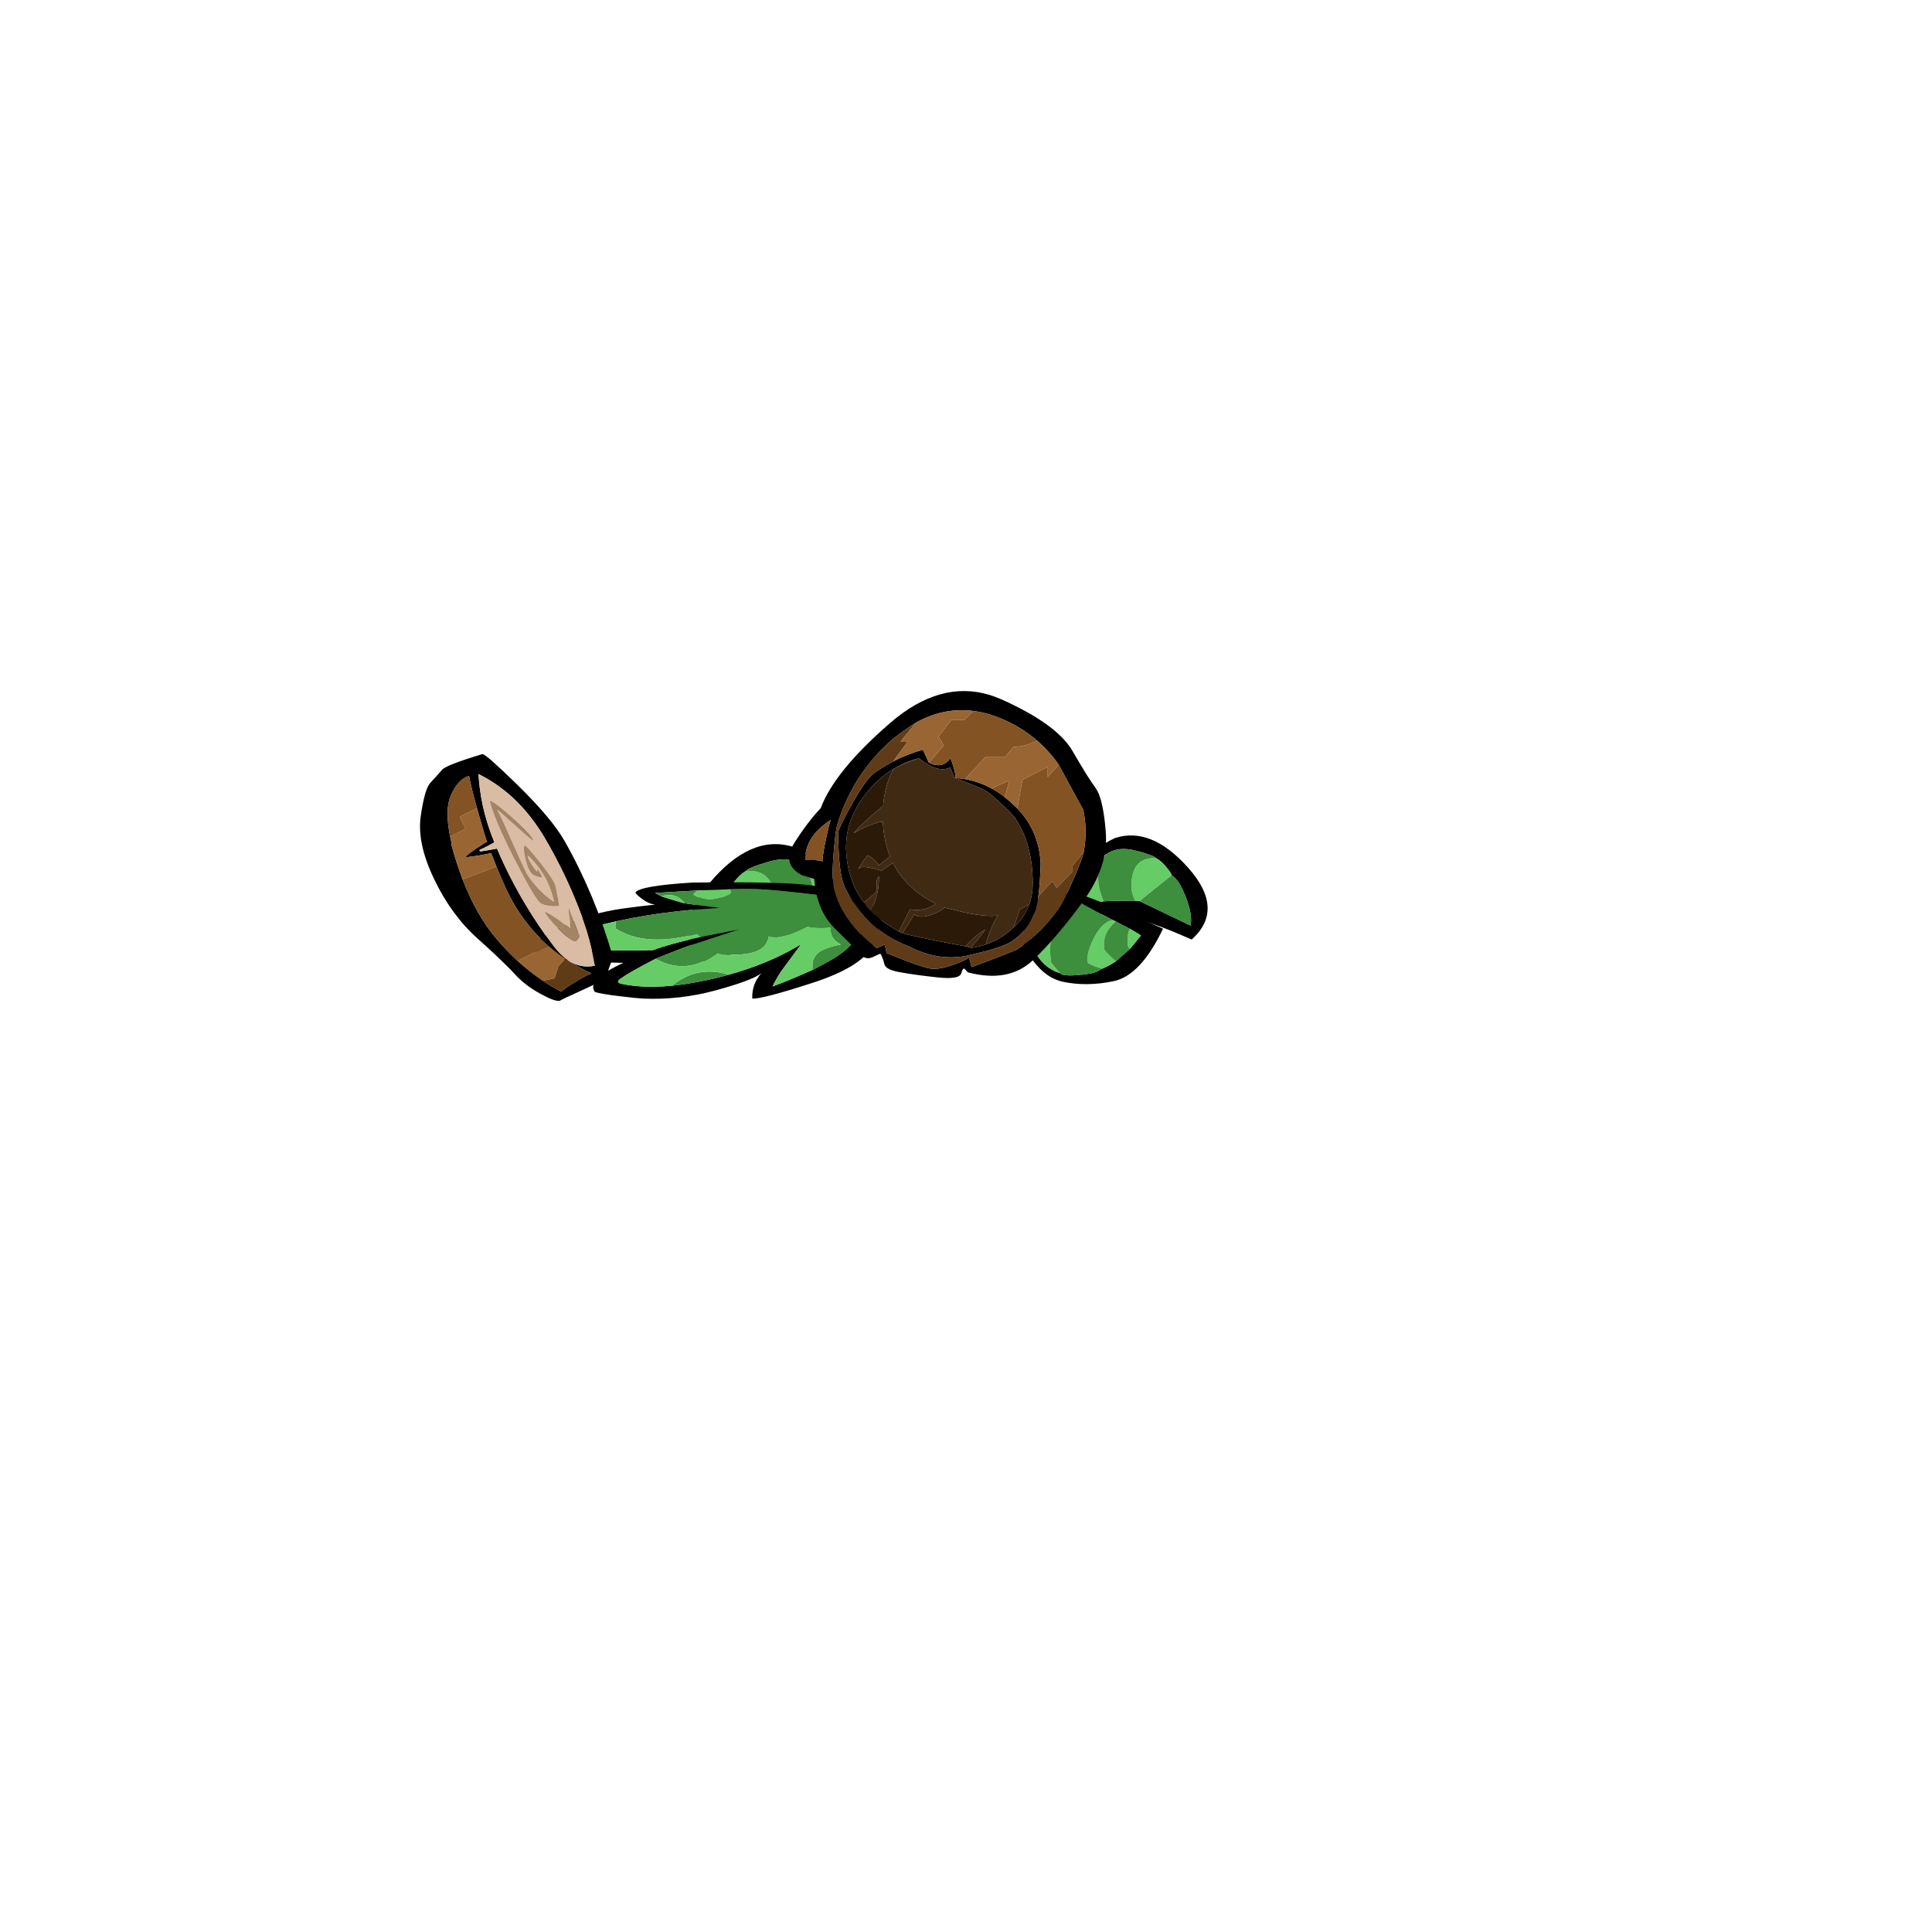 
<svg xmlns="http://www.w3.org/2000/svg" version="1.1" xmlns:xlink="http://www.w3.org/1999/xlink" preserveAspectRatio="none" x="0px" y="0px" width="1000px" height="1000px" viewBox="0 0 1000 1000">
<defs>
<g id="stumper_legs_0_Layer0_0_FILL">
<path fill="#000000" stroke="none" d="
M 58.25 40.55
Q 73.598 36.208 75.35 26.15 60.4 2.85 35.25 1.15 12.711 2.31 1.05 33.15 -10.565 64.002 14.35 73.55 42.942 44.932 58.25 40.55
M 54.9 33.75
Q 52.5 34.4 44.7 37.3 37.4 40.05 37.3 40.15 36.1 40.7 35 41.25
L 12 65.6
Q 8.55 60.15 8.6 48.8 8.65 37.5 11.75 33.9 11.5 32.9 12.9 28.45 14.3 23.9 16.8 20.95 17.5 18.85 26.4 12.55 35.3 6.15 43.6 8.25 43.9 8.2 47.1 9.45 51.2 11.05 55.2 13.15 67.7 19.65 73.8 28 75.65 28.45 54.9 33.75 Z"/>

<path fill="#66CC66" stroke="none" d="
M 12.9 28.45
Q 11.5 32.9 11.75 33.9 11.8 33.75 23.4 37.45 29.2 39.35 35 41.25 36.1 40.7 37.3 40.15 38 35.4 36.2 30.9 30.1 15.15 16.8 20.95 14.3 23.9 12.9 28.45
M 43.6 8.25
Q 55.75 15.8 54.9 33.75 75.65 28.45 73.8 28 67.7 19.65 55.2 13.15 51.2 11.05 47.1 9.45 43.9 8.2 43.6 8.25 Z"/>

<path fill="#3D8E3D" stroke="none" d="
M 11.75 33.9
Q 8.65 37.5 8.6 48.8 8.55 60.15 12 65.6
L 35 41.25
Q 29.2 39.35 23.4 37.45 11.8 33.75 11.75 33.9
M 54.9 33.75
Q 55.75 15.8 43.6 8.25 35.3 6.15 26.4 12.55 17.5 18.85 16.8 20.95 30.1 15.15 36.2 30.9 38 35.4 37.3 40.15 37.4 40.05 44.7 37.3 52.5 34.4 54.9 33.75 Z"/>
</g>

<g id="stumper_legs_1_Layer0_0_FILL">
<path fill="#000000" stroke="none" d="
M 41.2 5.2
Q 35.151 16.118 33.85 30.35 32.538 44.629 52.4 62.8 72.503 39.551 79.55 30.05 86.597 20.6 86.35 8.75 86.154 -3.05 65.6 -8.75 47.304 -5.716 41.2 5.2
M 42.3 13.35
Q 44.027 5.629 45.9 5.1 51.668 -3.599 65 -4.9 73.55 -4.6 79.25 1.4 90.528 13.324 79.5 23.95 69.559 33.676 64.25 39.2
L 63.1 40.45
Q 63 40.55 57.25 46.4 56.8 46.85 54.8 48.7 52.4 50.9 52.35 50.8
L 47.5 43.6
Q 47.449 43.514 47.4 43.4
L 43.4 34.6
Q 42.192 30.787 41.75 26.8 41.767 26.721 41.15 23.9 40.576 21.123 42.3 13.35 Z"/>

<path fill="#66CC66" stroke="none" d="
M 57.25 46.4
Q 56.613 45.126 52.6 43.65 48.1 42 47.5 43.6
L 52.35 50.8
Q 52.4 50.9 54.8 48.7 56.8 46.85 57.25 46.4
M 50.7 21.55
Q 47.25 19.75 46.3 20.75 43.37 23.791 41.75 26.8 42.192 30.787 43.4 34.6 46.287 32.503 50.7 30.6 57.25 31.3 61.05 36.8 62.062 38.24 63.1 40.45
L 64.25 39.2
Q 65.057 33.56 57.6 26.6 54.15 23.35 50.7 21.55
M 80.05 23.35
Q 79.795 23.67 79.5 23.95 90.528 13.324 79.25 1.4 73.55 -4.6 65 -4.9 51.668 -3.599 45.9 5.1 48.969 3.599 52.55 2.3 72.366 5.171 80.05 23.35 Z"/>

<path fill="#3D8E3D" stroke="none" d="
M 50.7 30.6
Q 46.287 32.503 43.4 34.6
L 47.4 43.4
Q 47.449 43.514 47.5 43.6 48.1 42 52.6 43.65 56.613 45.126 57.25 46.4 63 40.55 63.1 40.45 62.062 38.24 61.05 36.8 57.25 31.3 50.7 30.6
M 79.5 23.95
Q 79.795 23.67 80.05 23.35 72.366 5.171 52.55 2.3 48.969 3.599 45.9 5.1 44.027 5.629 42.3 13.35 40.576 21.123 41.15 23.9 41.767 26.721 41.75 26.8 43.37 23.791 46.3 20.75 47.25 19.75 50.7 21.55 54.15 23.35 57.6 26.6 65.057 33.56 64.25 39.2 69.559 33.676 79.5 23.95 Z"/>
</g>

<g id="stumper_leaves_0_Layer0_0_FILL">
<path fill="#000000" stroke="none" d="
M 116.4 46.1
Q 116.804 30.871 110 17.5 103.908 5.473 92 -5.05 75.536 3.399 68 20.75 63.5 31.2 59.3 42.45 47.646 22.055 33.75 25.5 31 27.55 24.8 38.1 19.6 46.95 18.45 49.7 10.64 68.413 14.85 87.5 19.065 106.638 25 112.15 15.564 106.391 0.1 105.45 -2.445 109.824 6.35 137.55 15.158 165.328 37.95 172.5 53.2 177.25 71.2 178.75 83.65 169.15 87.6 166.05 105.05 151.6 109.6 143.65 118.8 127.55 131.9 84.2 137.223 57.687 131.3 54.5 130.35 54.05 124.1 56.85 117.05 60 114.95 63.55 115.3 61.8 115.85 55 116.35 48.65 116.4 46.1
M 91.55 9.5
Q 91.602 9.548 91.65 9.6 98.92 16.511 102.25 30.95 102.387 31.464 102.5 31.95 103.05 34.5 104.15 42.4 105.051 50.234 105.05 58.3
L 105.05 58.3
Q 105.073 63.119 104.75 68 104.406 74.223 103.5 80.55
L 100.65 96.75
Q 101.7 94.3 106.5 86.5 110.65 79.75 111.5 78.55 111.6 78.35 116.35 73.5 121.35 68.4 122.85 67.25
L 127.25 64.35
Q 125.327 74.331 123.45 82.75 123.083 84.532 122.7 86.25 121.5 91.25 118.55 102.75 116.482 110.22 114.5 115.5 112.15 121.8 105.05 134.6 101.5 141 98.35 146.2 96.656 148.766 94.8 151.3 90.25 157.55 72.85 177.1
L 44.6 163.65
Q 44.3 163.5 35.45 157.3 31.518 153.974 27.9 149.75 27.45 149.2 24.35 145 21.15 140.6 20.25 139.25 20.054 138.9 19.8 138.5
L 19.85 138.5
Q 12.129 124.162 9.35 116.85 10.8 117.2 16.25 119.3 22.15 121.6 24.6 122.85
L 48.85 134.9
Q 43.23 128.178 39 120.9 33.389 111.117 30.3 100.3 29.61 97.926 29.05 95.45 27.264 87.718 26.75 79.45 26.299 72.13 27.1 65.6 27.739 60.511 29.15 55.9 31.936 46.857 37.7 39.75 38.961 38.095 40.45 38.2 41.808 38.334 43.35 39.9 48.75 45.3 58.15 59.3 58.35 59.55 61.65 66.9 65.35 75 66.35 78.1
L 70.8 92.05
Q 72.924 98.677 74.9 105 75 104.85 74.35 95.9 73.7 86.95 73.4 84.6 71.495 68.023 67.65 58.75
L 67.65 58.7
Q 67.55 58.4 72.7 42.25 77.9 25.9 78.7 24 83.192 14.652 90.5 8.55 91.039 9.001 91.55 9.5 Z"/>

<path fill="#3D8E3D" stroke="none" d="
M 29.05 95.45
Q 44.545 80.004 27.1 65.6 26.299 72.13 26.75 79.45 27.264 87.718 29.05 95.45
M 100 41.5
Q 97 41.15 96.25 41.55 71.45 55.4 77.5 82.7 75.114 83.284 73.4 84.6 73.7 86.95 74.35 95.9 75 104.85 74.9 105 72.924 98.677 70.8 92.05
L 66.35 78.1
Q 65.35 75 61.65 66.9 58.35 59.55 58.15 59.3 57.446 59.684 56.6 60.25 35.4 74.3 53.85 91.5 51.6 93.3 50.55 95.8 41.7 117.1 63.3 118.6 61.15 120.55 60.5 123.25 59.65 126.7 62.75 133.1 65.25 138.25 66.65 139.45 62.612 144.186 61.7 151.55 50.55 149.55 41.8 155.15 41.7 149.95 39.2 145.55 36.55 140.95 27.95 139.3 20.455 138.602 19.85 138.5
L 19.8 138.5
Q 20.054 138.9 20.25 139.25 21.15 140.6 24.35 145 27.45 149.2 27.9 149.75 31.518 153.974 35.45 157.3 44.3 163.5 44.6 163.65
L 72.85 177.1
Q 90.25 157.55 94.8 151.3 96.656 148.766 98.35 146.2 101.5 141 105.05 134.6 112.15 121.8 114.5 115.5 116.482 110.22 118.55 102.75 117.85 103.2 116.15 103.3 113.95 103.4 113.25 102.3 105.75 90.75 119.25 83.85 121.233 85.045 122.7 86.25 123.083 84.532 123.45 82.75 125.327 74.331 127.25 64.35
L 122.85 67.25
Q 124.5 75.676 111.5 78.55 110.65 79.75 106.5 86.5 101.7 94.3 100.65 96.75
L 103.5 80.55
Q 104.406 74.223 104.75 68 105.073 63.119 105.05 58.3
L 105.05 58.3
Q 105.051 50.234 104.15 42.4 103 41.8 100 41.5
M 91.65 9.6
Q 90.018 10.885 89.05 13.05 84 24.3 94.9 29.1 99.634 31.207 102.5 31.95 102.387 31.464 102.25 30.95 98.92 16.511 91.65 9.6 Z"/>

<path fill="#66CC66" stroke="none" d="
M 40.45 38.2
Q 38.961 38.095 37.7 39.75 31.936 46.857 29.15 55.9 27.739 60.511 27.1 65.6 44.545 80.004 29.05 95.45 29.61 97.926 30.3 100.3 33.389 111.117 39 120.9 43.23 128.178 48.85 134.9
L 24.6 122.85
Q 22.15 121.6 16.25 119.3 10.8 117.2 9.35 116.85 12.129 124.162 19.85 138.5 20.455 138.602 27.95 139.3 36.55 140.95 39.2 145.55 41.7 149.95 41.8 155.15 50.55 149.55 61.7 151.55 62.612 144.186 66.65 139.45 65.25 138.25 62.75 133.1 59.65 126.7 60.5 123.25 61.15 120.55 63.3 118.6 41.7 117.1 50.55 95.8 51.6 93.3 53.85 91.5 35.4 74.3 56.6 60.25 57.446 59.684 58.15 59.3 48.75 45.3 43.35 39.9 41.808 38.334 40.45 38.2
M 122.7 86.25
Q 121.233 85.045 119.25 83.85 105.75 90.75 113.25 102.3 113.95 103.4 116.15 103.3 117.85 103.2 118.55 102.75 121.5 91.25 122.7 86.25
M 116.35 73.5
Q 111.6 78.35 111.5 78.55 124.5 75.676 122.85 67.25 121.35 68.4 116.35 73.5
M 89.05 13.05
Q 90.018 10.885 91.65 9.6 91.602 9.548 91.55 9.5 91.039 9.001 90.5 8.55 83.192 14.652 78.7 24 77.9 25.9 72.7 42.25 67.55 58.4 67.65 58.7
L 67.65 58.75
Q 71.495 68.023 73.4 84.6 75.114 83.284 77.5 82.7 71.45 55.4 96.25 41.55 97 41.15 100 41.5 103 41.8 104.15 42.4 103.05 34.5 102.5 31.95 99.634 31.207 94.9 29.1 84 24.3 89.05 13.05 Z"/>
</g>

<g id="stumper_stump_2_Layer1_0_FILL">
<path fill="#000000" stroke="none" d="
M 144.35 27
Q 140.783 20.816 133.1 14.85 123.522 7.374 107.55 0.25 104.573 -1.047 101.6 -2 75.831 -9.901 49.95 12.45 21.128 37.432 14 56.55 6.939 64.032 0.25 74.7 -6.439 85.418 4.15 91.2
L 10.65 93.2
Q 11.911 109.709 21.55 119.05 31.187 128.443 34.25 131.9 37.311 135.401 40.9 133.65 44.493 131.954 44.75 131.9 45.052 131.898 45.65 133.3 46.305 134.694 47 137.4 47.683 140.164 54.9 141.45 62.171 142.799 74 144.1 85.835 145.444 86.75 142 87.704 138.603 88.75 140 89.95 141.4 90.2 141.55 111.455 147.111 123.95 135.15 136.451 123.185 149.7 104.95 162.991 86.714 161.55 69 161.448 67.443 161.3 65.95 159.814 50.879 156.3 46.15 152.454 40.999 144.35 27
M 126 21.6
Q 132.338 27.069 137.15 34.05 149.75 57.25 149.85 57.25 152.204 68.176 150.1 79.25 149.45 82.85 144.6 93.8 139.7 104.85 137.05 108.65 128.268 121.172 115.95 129.45 114.4 130.5 92.1 138.85
L 90.75 133.8
Q 90.05 134.8 82.95 137.5 74.3 140.7 69.1 139.25 64.3 137.95 55.85 134.65 48.15 131.65 48.1 131.5 48.1 131.3 47.65 129.35 47.25 127.3 47.05 127.35 46.7 127.3 45 128.1 43.05 128.95 43 129 26.217 116.182 21.25 99.75 19.5 94.05 20.7 79.75 21.65 68.4 22.45 65.5 30.657 38.28 52.1 20.1 53.35 19.15 56.45 16.9 61.05 13.55 63.25 12.3 77.689 4.262 93.05 6.25 102.148 7.41 111.55 12.05 119.551 16.016 126 21.6
M 19.2 62.65
Q 18.35 64.8 16.8 72.1 14.95 80.65 14.9 84.15 13.55 83.5 9.8 83.4 6.15 83.5 5.95 83.5 5.8 71.2 19.2 62.65
M 83.45 40.95
Q 85.15 41.45 90.8 43.75 97.3 46.35 99.55 47.65 102.05 49.2 107.8 54.6 113.55 60 114.9 62.1 123.605 75.224 123.75 95.15
L 123.75 95.2
Q 123.775 101.238 121.9 106.35 121.559 107.388 121.1 108.35 119.308 112.407 116.25 115.85 115.027 117.18 113.75 118.35 112.426 119.62 111.05 120.7 107.678 123.418 103.95 125.25 101.783 126.339 99.45 127.1 95.902 128.351 92.05 128.85 91.919 128.787 91.6 128.7 90.844 128.479 89 128.1 59.65 122.55 56.3 121.2 55.742 120.976 55.3 120.75 54.91 120.551 54.5 120.35 29.614 107.243 27.3 80.85 25.9 65.15 35.3 51.9 39.67 45.625 45.05 41 53.714 33.675 65 30.6 65.2 31.4 70.35 34.5 76.55 37.7 80.95 35.5 83.45 41.05 83.45 40.95 84.45 39.55 81.2 30.65 76.997 36.517 70.05 33 69.8 32.85 68.45 29.65 67 26.4 66.9 26.3 58.917 28.491 51.45 32.4 46.487 34.992 41.75 38.35 37.3 41.5 29.9 54.9 23.15 67.1 23 69.45 23.017 72.921 23.3 79.15 24.05 93 26.8 98.25 38.05 120.05 59.5 128.05 75.229 136.173 90.45 132.75 90.85 132.7 100.05 130.4 109.75 127.7 113.15 125.35 121.276 119.798 125 109.9 125.997 107.257 126.65 102.25 127.538 95.74 127.85 85.2 126.97 68.339 115.8 56.7 111.55 52.65 109.3 50.85 106 48.268 102.45 46.35 95.892 42.768 88.6 41.5 86.075 41.097 83.45 40.95 Z"/>

<path fill="#835324" stroke="none" d="
M 16.8 72.1
Q 18.35 64.8 19.2 62.65 5.8 71.2 5.95 83.5 6.15 83.5 9.8 83.4 13.55 83.5 14.9 84.15 14.95 80.65 16.8 72.1
M 111.75 42.15
L 102.45 46.35
Q 106 48.268 109.3 50.85
L 111.75 42.15
M 88.2 10.95
L 81.55 10.95 74.95 19.4 77.65 24.1 70.05 33
Q 76.997 36.517 81.2 30.65 84.45 39.55 83.45 40.95 86.075 41.097 88.6 41.5
L 99.5 29.9 109.45 29.9 113.8 24.9
Q 120.746 24.484 126 21.6 119.551 16.016 111.55 12.05 102.148 7.41 93.05 6.25
L 88.2 10.95
M 131.5 40.45
L 131.5 35.1 118.35 41.95 115.8 56.7
Q 126.97 68.339 127.85 85.2 127.538 95.74 126.65 102.25
L 133.85 94.3 136.2 97.85 144.35 89.35 144.35 86.35 150.1 79.25
Q 152.204 68.176 149.85 57.25 149.75 57.25 137.15 34.05
L 131.5 40.45 Z"/>

<path fill="#412A13" stroke="none" d="
M 89 128.1
Q 90.844 128.479 91.6 128.7 96.118 123.876 99.15 119.35 93.288 122.83 89 128.1
M 44.1 91.8
Q 42.6 93.55 43 96.55 43.4 99.4 41.8 100.75 39 103.073 36.35 105.45 37.975 107.574 39.85 109.5 44.397 101.557 44.1 91.8
M 90.8 43.75
Q 85.15 41.45 83.45 40.95 83.45 41.05 80.95 35.5 76.55 37.7 70.35 34.5 65.2 31.4 65 30.6 55.3 34.1 51.7 36.25 47.14 44.777 46.3 55.4 38.145 61.845 31.1 69.3 31.4 69.45 31.55 69.35 35.35 66.9 40.7 64.9 46.15 62.9 46.2 64 46.695 73.677 49.9 81.55 46.947 83.786 44.1 86.15 41.6 82.55 38.4 80.95 38.05 81.15 36.15 83.8 34.2 86.55 33.35 88.15 33.6 88.05 33.7 87.9 34.5 86.5 38.85 87.25 40.8 87.6 45.45 88.9
L 51.4 84.85
Q 58.189 98.371 73.7 106.05 68.082 110.166 60.3 108.95 60 109.25 57.85 113.55 55.6 117.95 54.5 120.35 54.91 120.551 55.3 120.75 55.742 120.976 56.3 121.2 59.498 116.536 62.3 111.55 65.45 113.9 71.75 111.5 76.7 109.6 78 108 77.95 107.95 88.45 110.55 100.15 112.95 105.7 112.1 101.487 119.04 99.45 127.1 101.783 126.339 103.95 125.25 107.678 123.418 111.05 120.7 112.426 119.62 113.75 118.35 114.292 116.823 114.85 115.25 115.995 112.022 117.15 108.8 119.576 107.731 121.9 106.35 123.775 101.238 123.75 95.2
L 123.75 95.15
Q 123.605 75.224 114.9 62.1 113.55 60 107.8 54.6 102.05 49.2 99.55 47.65 97.3 46.35 90.8 43.75 Z"/>

<path fill="#2C1A08" stroke="none" d="
M 113.75 118.35
Q 115.027 117.18 116.25 115.85 119.308 112.407 121.1 108.35 121.559 107.388 121.9 106.35 119.576 107.731 117.15 108.8 115.995 112.022 114.85 115.25 114.292 116.823 113.75 118.35
M 71.75 111.5
Q 65.45 113.9 62.3 111.55 59.498 116.536 56.3 121.2 59.65 122.55 89 128.1 93.288 122.83 99.15 119.35 96.118 123.876 91.6 128.7 91.919 128.787 92.05 128.85 95.902 128.351 99.45 127.1 101.487 119.04 105.7 112.1 100.15 112.95 88.45 110.55 77.95 107.95 78 108 76.7 109.6 71.75 111.5
M 65 30.6
Q 53.714 33.675 45.05 41 39.67 45.625 35.3 51.9 25.9 65.15 27.3 80.85 29.614 107.243 54.5 120.35 55.6 117.95 57.85 113.55 60 109.25 60.3 108.95 68.082 110.166 73.7 106.05 58.189 98.371 51.4 84.85
L 45.45 88.9
Q 40.8 87.6 38.85 87.25 34.5 86.5 33.7 87.9 33.6 88.05 33.35 88.15 34.2 86.55 36.15 83.8 38.05 81.15 38.4 80.95 41.6 82.55 44.1 86.15 46.947 83.786 49.9 81.55 46.695 73.677 46.2 64 46.15 62.9 40.7 64.9 35.35 66.9 31.55 69.35 31.4 69.45 31.1 69.3 38.145 61.845 46.3 55.4 47.14 44.777 51.7 36.25 55.3 34.1 65 30.6
M 43 96.55
Q 42.6 93.55 44.1 91.8 44.397 101.557 39.85 109.5 37.975 107.574 36.35 105.45 39 103.073 41.8 100.75 43.4 99.4 43 96.55 Z"/>

<path fill="#5F3B18" stroke="none" d="
M 144.6 93.8
Q 149.45 82.85 150.1 79.25
L 144.35 86.35 144.35 89.35 136.2 97.85 133.85 94.3 126.65 102.25
Q 125.997 107.257 125 109.9 121.276 119.798 113.15 125.35 109.75 127.7 100.05 130.4 90.85 132.7 90.45 132.75 75.229 136.173 59.5 128.05 38.05 120.05 26.8 98.25 24.05 93 23.3 79.15 23.017 72.921 23 69.45 23.15 67.1 29.9 54.9 37.3 41.5 41.75 38.35 46.487 34.992 51.45 32.4
L 59.15 21.95 55.4 21.95 63.25 12.3
Q 61.05 13.55 56.45 16.9 53.35 19.15 52.1 20.1 30.657 38.28 22.45 65.5 21.65 68.4 20.7 79.75 19.5 94.05 21.25 99.75 26.217 116.182 43 129 43.05 128.95 45 128.1 46.7 127.3 47.05 127.35 47.25 127.3 47.65 129.35 48.1 131.3 48.1 131.5 48.15 131.65 55.85 134.65 64.3 137.95 69.1 139.25 74.3 140.7 82.95 137.5 90.05 134.8 90.75 133.8
L 92.1 138.85
Q 114.4 130.5 115.95 129.45 128.268 121.172 137.05 108.65 139.7 104.85 144.6 93.8 Z"/>

<path fill="#986533" stroke="none" d="
M 81.55 10.95
L 88.2 10.95 93.05 6.25
Q 77.689 4.262 63.25 12.3
L 55.4 21.95 59.15 21.95 51.45 32.4
Q 58.917 28.491 66.9 26.3 67 26.4 68.45 29.65 69.8 32.85 70.05 33
L 77.65 24.1 74.95 19.4 81.55 10.95
M 131.5 35.1
L 131.5 40.45 137.15 34.05
Q 132.338 27.069 126 21.6 120.746 24.484 113.8 24.9
L 109.45 29.9 99.5 29.9 88.6 41.5
Q 95.892 42.768 102.45 46.35
L 111.75 42.15 109.3 50.85
Q 111.55 52.65 115.8 56.7
L 118.35 41.95 131.5 35.1 Z"/>
</g>

<g id="stumper_hat_1_Layer0_0_FILL">
<path fill="#000000" stroke="none" d="
M 26.35 -2.85
Q 23.397 -1.86 21.2 -1.25 17.329 -0.176 13.55 1.6 9.804 3.397 6.15 5.9 -1.1 10.8 -1.9 13.4 -1.7 14.05 -2.2 26.4 -2.7 38.65 -2.35 39.45 -2 40.2 1.65 43.7 5.35 47.65 5.8 48.15 38.45 54.35 70.2 52.9 83.75 52.35 107.9 44.1 129.45 36.7 130.15 35.15 133.55 15.8 132.3 12.85 130.45 8.3 128.95 4.25 127.4 0.25 115.9 -7.8 104.35 -15.9 83.8 -16.3 63.2 -16.8 46.1 -10.1 33.812 -5.299 26.35 -2.85
M 41.05 -1.3
Q 56.512 -5.217 76.85 -3.2 85.884 -2.305 95.85 -0.25 95.75 -0.15 95.65 0 97.682 0.478 99.55 1 113.127 4.748 118.05 10.55 124.35 17.85 123.15 23.85 117.727 22.24 106.45 20 104.42 19.62 102.2 19.2 90.6 17 88.5 16.75 88.75 16.75 88.15 11.85 87.55 6.65 86.75 3.7 86.25 3.6 86.2 3.8 83.95 9.8 82.35 16.1 78.393 15.709 74.9 15.4 67.676 14.819 62.45 14.65 43.258 14.064 26.35 20.9 21.142 23.002 16.15 25.8 9.694 29.44 3.6 34.25 3.45 34.35 3.35 34.4 3.8 32.2 3.25 25.2 2.7 18.15 1.95 16.25 4.219 14.629 6.55 13.1 8.896 11.657 11.3 10.3 18.413 6.303 26.35 3.25 33.374 0.61 41.05 -1.3
M 85.5 11.85
Q 85.8 11.05 86.5 11.45 86.35 15.7 86.55 20.1 96.759 20.845 106.45 23.35 114.321 25.423 121.85 28.65 103.35 42.6 76.9 44.4 54.7 45.85 32.9 43.4 19.3 41.95 6.15 37.75 8.317 29.826 16.15 25.95 19.882 24.154 24.9 23.25 25.625 23.118 26.35 23 50.281 18.792 74.45 19.45 78.789 19.578 83.1 19.85 84.2 15.8 85.5 11.85 Z"/>

<path fill="#D9BCA3" stroke="none" d="
M 86.5 11.45
Q 85.8 11.05 85.5 11.85 84.2 15.8 83.1 19.85 78.789 19.578 74.45 19.45 50.281 18.792 26.35 23 25.625 23.118 24.9 23.25 19.882 24.154 16.15 25.95 8.317 29.826 6.15 37.75 19.3 41.95 32.9 43.4 54.7 45.85 76.9 44.4 103.35 42.6 121.85 28.65 114.321 25.423 106.45 23.35 96.759 20.845 86.55 20.1 86.35 15.7 86.5 11.45
M 89.75 33.55
Q 100.35 29.45 101 29 97.5 29.25 81.3 28.35 76.939 28.124 73.6 28 65.074 27.649 63.1 27.9 52.6 29.4 45.1 33.85 55.05 36.35 64.2 34.8 66.75 34.35 69.9 33.5 73.05 32.55 72.65 32.35 71.3 31.75 67.35 32.2 64.35 32.55 62.95 32.95 62.75 33 63.5 33.3 63.85 33.5 64.25 33.6 64 34 61.6 34.1 59.25 34.25 59.2 34.05 59.05 33.75 60.55 32.2 62.1 30.5 63.25 30.15 66.15 29.2 72.15 30.7 72.739 30.845 73.25 31 77.876 32.229 78.1 33.35 78.1 34.1 66.6 36.55 54.8 38.95 52 38.15 42.9 35.65 42.4 35.35 41.8 35 43.8 31.65 45.95 28.15 47.9 27.2 51.45 25.6 73.7 25.5 73.777 25.499 73.85 25.5 96.716 25.36 106.45 27.5 106.627 27.56 106.8 27.6 106.728 27.815 106.45 28.1 104.595 29.908 93.55 34.3 80.55 39.45 78.15 38.45 79.2 37.6 89.75 33.55
M 23.65 37.6
Q 22.95 37.4 22.35 36.05 21.8 34.75 21.95 34.5 23.25 32.35 31.6 29.6 39.55 27 42.9 27.15 41.6 28.6 35.95 31.65 32 33.65 28.45 35.35 28.5 35.35 33.6 37 38.45 38.65 39.2 39.25 38.95 39.3 23.65 37.6 Z"/>

<path fill="#A38464" stroke="none" d="
M 22.35 36.05
Q 22.95 37.4 23.65 37.6 38.95 39.3 39.2 39.25 38.45 38.65 33.6 37 28.5 35.35 28.45 35.35 32 33.65 35.95 31.65 41.6 28.6 42.9 27.15 39.55 27 31.6 29.6 23.25 32.35 21.95 34.5 21.8 34.75 22.35 36.05
M 101 29
Q 100.35 29.45 89.75 33.55 79.2 37.6 78.15 38.45 80.55 39.45 93.55 34.3 104.595 29.908 106.45 28.1 106.728 27.815 106.8 27.6 106.627 27.56 106.45 27.5 96.716 25.36 73.85 25.5 73.777 25.499 73.7 25.5 51.45 25.6 47.9 27.2 45.95 28.15 43.8 31.65 41.8 35 42.4 35.35 42.9 35.65 52 38.15 54.8 38.95 66.6 36.55 78.1 34.1 78.1 33.35 77.876 32.229 73.25 31 72.739 30.845 72.15 30.7 66.15 29.2 63.25 30.15 62.1 30.5 60.55 32.2 59.05 33.75 59.2 34.05 59.25 34.25 61.6 34.1 64 34 64.25 33.6 63.85 33.5 63.5 33.3 62.75 33 62.95 32.95 64.35 32.55 67.35 32.2 71.3 31.75 72.65 32.35 73.05 32.55 69.9 33.5 66.75 34.35 64.2 34.8 55.05 36.35 45.1 33.85 52.6 29.4 63.1 27.9 65.074 27.649 73.6 28 76.939 28.124 81.3 28.35 97.5 29.25 101 29 Z"/>

<path fill="#5F3B18" stroke="none" d="
M 14.5 20.9
L 9.75 16.25 11.3 10.3
Q 8.896 11.657 6.55 13.1 4.219 14.629 1.95 16.25 2.7 18.15 3.25 25.2 3.8 32.2 3.35 34.4 3.45 34.35 3.6 34.25 9.694 29.44 16.15 25.8
L 16.15 25.35
Q 15.75 24.5 14.5 20.9 Z"/>

<path fill="#986533" stroke="none" d="
M 26.35 20.9
L 26.35 3.25
Q 18.413 6.303 11.3 10.3
L 9.75 16.25 14.5 20.9
Q 15.75 24.5 16.15 25.35
L 16.15 25.8
Q 21.142 23.002 26.35 20.9
M 95.85 -0.25
Q 85.884 -2.305 76.85 -3.2
L 74.9 15.4
Q 78.393 15.709 82.35 16.1 83.95 9.8 86.2 3.8 86.25 3.6 86.75 3.7 87.55 6.65 88.15 11.85 88.75 16.75 88.5 16.75 90.6 17 102.2 19.2 104.42 19.62 106.45 20
L 106.45 10 99.55 10 99.55 1
Q 97.682 0.478 95.65 0 95.75 -0.15 95.85 -0.25 Z"/>

<path fill="#835324" stroke="none" d="
M 106.45 10
L 106.45 20
Q 117.727 22.24 123.15 23.85 124.35 17.85 118.05 10.55 113.127 4.748 99.55 1
L 99.55 10 106.45 10
M 76.85 -3.2
Q 56.512 -5.217 41.05 -1.3 33.374 0.61 26.35 3.25
L 26.35 20.9
Q 43.258 14.064 62.45 14.65 67.676 14.819 74.9 15.4
L 76.85 -3.2 Z"/>
</g>
</defs>

<g transform="matrix( 1, 0, 0, 1, 134.2,227.4) ">
<g transform="matrix( 1, 0, 0, 1, 239.85,-17.8) ">
<g transform="matrix( -0.816, 0.313, 0.313, 0.816, 231.45,212.2) ">
<g transform="matrix( 1, 0, 0, 1, 0,0) ">
<use xlink:href="#stumper_legs_0_Layer0_0_FILL"/>
</g>
</g>

<g transform="matrix( -0.291, -0.957, 0.957, -0.291, 183.1,339.5) ">
<g transform="matrix( 1, 0, 0, 1, 0,0) ">
<use xlink:href="#stumper_legs_1_Layer0_0_FILL"/>
</g>
</g>

<g transform="matrix( 0.944, 0.329, -0.329, 0.944, 3.05,215.9) ">
<g transform="matrix( 1, 0, 0, 1, 0,0) ">
<use xlink:href="#stumper_legs_0_Layer0_0_FILL"/>
</g>
</g>

<g transform="matrix( -0.077, -0.481, 0.987, -0.159, -88.75,324.05) ">
<g transform="matrix( 1, 0, 0, 1, 0,0) ">
<use xlink:href="#stumper_leaves_0_Layer0_0_FILL"/>
</g>
</g>

<g transform="matrix( 1, 0, 0, 1, 36.75,152.15) ">
<g transform="matrix( 1, 0, 0, 1, 0,0) ">
<use xlink:href="#stumper_stump_2_Layer1_0_FILL"/>
</g>
</g>

<g transform="matrix( -0.45, -0.893, 0.893, -0.45, -97.15,312.75) ">
<g transform="matrix( 1, 0, 0, 1, 0,0) ">
<use xlink:href="#stumper_hat_1_Layer0_0_FILL"/>
</g>
</g>
</g>
</g>
</svg>
